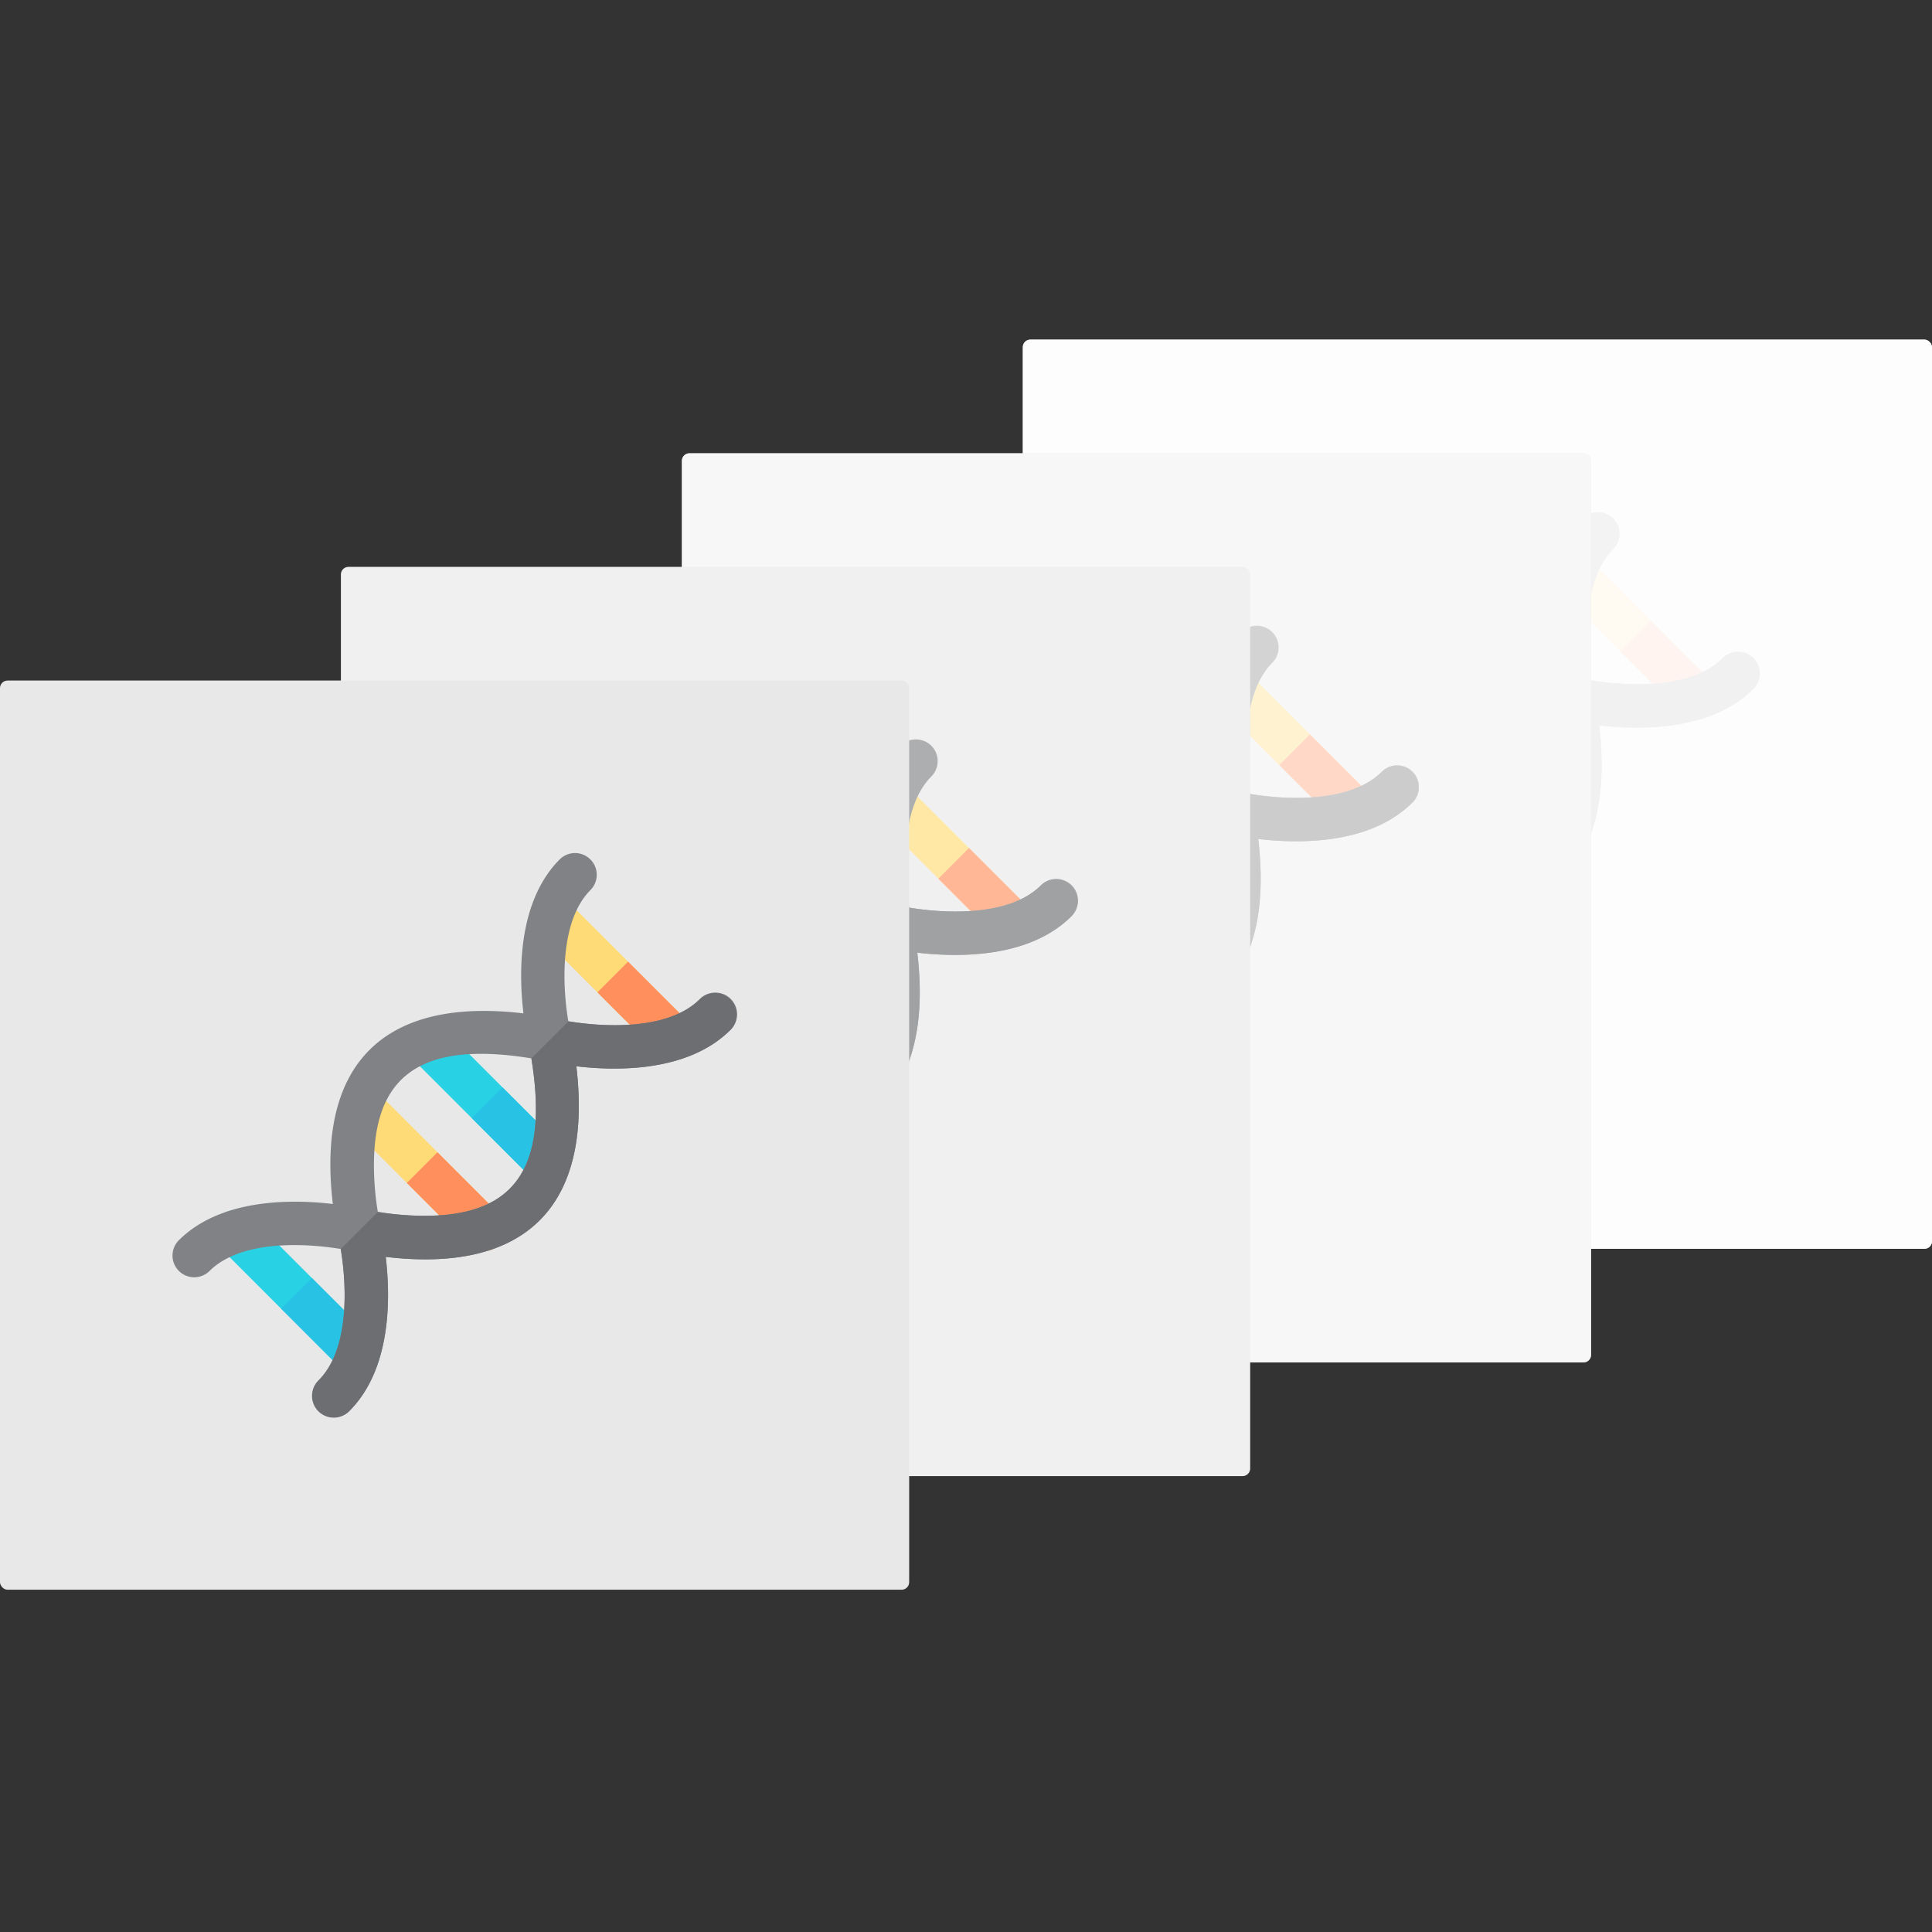 <svg xmlns="http://www.w3.org/2000/svg" xmlns:xlink="http://www.w3.org/1999/xlink" viewBox="-691 2686 512 512"><rect x="-691" y="2686" width="512" height="512" fill="#333333" stroke="none"/><defs><style>.a,.k,.l,.m,.n{fill:#fff;}.b{clip-path:url(#f);}.c{fill:#e8e8e8;}.d{clip-path:url(#a);}.e{fill:#ffdb77;}.f{fill:#ff905e;}.g{fill:#28d2e4;}.h{fill:#28c3e4;}.i{fill:#808285;}.j{fill:#6d6e71;}.k{opacity:0.9;}.l{opacity:0.65;}.m{opacity:0.35;}.n{opacity:0;}</style><clipPath id="a"><rect class="a" width="149.624" height="149.624" transform="translate(0 0)"/></clipPath><clipPath id="f"><rect x="-691" y="2686" width="512" height="512"/></clipPath></defs><g id="e" class="b"><g transform="translate(-1503 41)"><g transform="translate(1083.059 2735)"><rect class="c" width="240.941" height="240.941" rx="2" transform="translate(0 0)"/><g class="d" transform="translate(45.659 45.659)"><g transform="translate(0.001 0)"><path class="e" d="M53.186,68.686,20.567,36.067a5.755,5.755,0,0,1,8.138-8.138L61.325,60.547a5.755,5.755,0,1,1-8.138,8.138Z" transform="translate(25.261 35.109)"/><path class="f" d="M51.027,50.249,34.717,33.94l-8.138,8.138L42.888,58.387a5.755,5.755,0,1,0,8.138-8.138Z" transform="translate(35.559 45.407)"/><path class="e" d="M74.793,47.079,42.174,14.46a5.755,5.755,0,0,1,8.138-8.138L82.931,38.94a5.755,5.755,0,0,1-8.138,8.138Z" transform="translate(54.168 6.202)"/><path class="f" d="M72.633,28.642,56.324,12.333l-8.138,8.138L64.5,36.78a5.755,5.755,0,0,0,8.138-8.138Z" transform="translate(64.466 16.5)"/><path class="g" d="M38.939,82.93,6.321,50.313a5.755,5.755,0,0,1,8.138-8.138L47.077,74.792a5.755,5.755,0,0,1-8.138,8.139Z" transform="translate(6.201 54.169)"/><path class="h" d="M36.78,64.495,20.471,48.186l-8.138,8.138L28.641,72.633a5.755,5.755,0,0,0,8.138-8.138Z" transform="translate(16.499 64.466)"/><path class="g" d="M60.547,61.325,27.928,28.706a5.755,5.755,0,0,1,8.138-8.138L68.686,53.186a5.755,5.755,0,0,1-8.138,8.138Z" transform="translate(35.108 25.261)"/><path class="h" d="M58.388,42.888,42.078,26.579,33.94,34.717,50.249,51.026a5.755,5.755,0,0,0,8.138-8.138Z" transform="translate(45.407 35.559)"/><path class="i" d="M107.079,56.565c10.858,1.284,29.682,1.52,40.858-9.656a5.755,5.755,0,1,0-8.138-8.138c-7.884,7.884-23.841,7.674-34.853,5.867-1.551-9.243-2.414-26.493,5.907-34.813a5.755,5.755,0,0,0-8.138-8.138c-11.176,11.176-10.94,30-9.656,40.858C56.367,38.206,38.112,55.576,42.544,93.058c-10.858-1.284-29.683-1.52-40.858,9.656a5.755,5.755,0,0,0,8.138,8.138c7.868-7.868,23.783-7.679,34.819-5.872,1.805,11.031,2,26.949-5.872,34.819a5.755,5.755,0,0,0,8.138,8.138c11.176-11.176,10.94-30,9.656-40.858C93.256,111.417,111.51,94.047,107.079,56.565Zm-11.922-2.1c5.189,31.714-6.758,41.8-28.671,41.723a77.818,77.818,0,0,1-12.02-1.032,77.8,77.8,0,0,1-1.032-12.02C53.355,61.752,62.884,49.183,95.157,54.466Z" transform="translate(0 0)"/><path class="j" d="M35.343,85.857c36.692,4.338,54.946-13.032,50.514-50.514,10.858,1.284,29.682,1.52,40.858-9.656a5.755,5.755,0,0,0-8.138-8.138c-7.876,7.876-23.808,7.674-34.819,5.872l-9.823,9.823c5.189,31.714-6.758,41.8-28.671,41.723a77.816,77.816,0,0,1-12.02-1.032L23.42,83.758c1.805,11.031,2,26.949-5.872,34.819a5.755,5.755,0,1,0,8.138,8.138C36.863,115.539,36.627,96.715,35.343,85.857Z" transform="translate(21.221 21.222)"/></g></g><rect class="k" width="240.941" height="240.941" rx="2" transform="translate(0 0)"/></g><g transform="translate(992.706 2765.118)"><rect class="c" width="240.941" height="240.941" rx="2" transform="translate(0 0)"/><g class="d" transform="translate(45.659 45.659)"><g transform="translate(0.001 0)"><path class="e" d="M53.186,68.686,20.567,36.067a5.755,5.755,0,0,1,8.138-8.138L61.325,60.547a5.755,5.755,0,1,1-8.138,8.138Z" transform="translate(25.261 35.109)"/><path class="f" d="M51.027,50.249,34.717,33.94l-8.138,8.138L42.888,58.387a5.755,5.755,0,1,0,8.138-8.138Z" transform="translate(35.559 45.407)"/><path class="e" d="M74.793,47.079,42.174,14.46a5.755,5.755,0,0,1,8.138-8.138L82.931,38.94a5.755,5.755,0,0,1-8.138,8.138Z" transform="translate(54.168 6.202)"/><path class="f" d="M72.633,28.642,56.324,12.333l-8.138,8.138L64.5,36.78a5.755,5.755,0,0,0,8.138-8.138Z" transform="translate(64.466 16.5)"/><path class="g" d="M38.939,82.93,6.321,50.313a5.755,5.755,0,0,1,8.138-8.138L47.077,74.792a5.755,5.755,0,0,1-8.138,8.139Z" transform="translate(6.201 54.169)"/><path class="h" d="M36.78,64.495,20.471,48.186l-8.138,8.138L28.641,72.633a5.755,5.755,0,0,0,8.138-8.138Z" transform="translate(16.499 64.466)"/><path class="g" d="M60.547,61.325,27.928,28.706a5.755,5.755,0,0,1,8.138-8.138L68.686,53.186a5.755,5.755,0,0,1-8.138,8.138Z" transform="translate(35.108 25.261)"/><path class="h" d="M58.388,42.888,42.078,26.579,33.94,34.717,50.249,51.026a5.755,5.755,0,0,0,8.138-8.138Z" transform="translate(45.407 35.559)"/><path class="i" d="M107.079,56.565c10.858,1.284,29.682,1.52,40.858-9.656a5.755,5.755,0,1,0-8.138-8.138c-7.884,7.884-23.841,7.674-34.853,5.867-1.551-9.243-2.414-26.493,5.907-34.813a5.755,5.755,0,0,0-8.138-8.138c-11.176,11.176-10.94,30-9.656,40.858C56.367,38.206,38.112,55.576,42.544,93.058c-10.858-1.284-29.683-1.52-40.858,9.656a5.755,5.755,0,0,0,8.138,8.138c7.868-7.868,23.783-7.679,34.819-5.872,1.805,11.031,2,26.949-5.872,34.819a5.755,5.755,0,0,0,8.138,8.138c11.176-11.176,10.94-30,9.656-40.858C93.256,111.417,111.51,94.047,107.079,56.565Zm-11.922-2.1c5.189,31.714-6.758,41.8-28.671,41.723a77.818,77.818,0,0,1-12.02-1.032,77.8,77.8,0,0,1-1.032-12.02C53.355,61.752,62.884,49.183,95.157,54.466Z" transform="translate(0 0)"/><path class="j" d="M35.343,85.857c36.692,4.338,54.946-13.032,50.514-50.514,10.858,1.284,29.682,1.52,40.858-9.656a5.755,5.755,0,0,0-8.138-8.138c-7.876,7.876-23.808,7.674-34.819,5.872l-9.823,9.823c5.189,31.714-6.758,41.8-28.671,41.723a77.816,77.816,0,0,1-12.02-1.032L23.42,83.758c1.805,11.031,2,26.949-5.872,34.819a5.755,5.755,0,1,0,8.138,8.138C36.863,115.539,36.627,96.715,35.343,85.857Z" transform="translate(21.221 21.222)"/></g></g><rect class="l" width="240.941" height="240.941" rx="2" transform="translate(0 0)"/></g><g transform="translate(902.353 2795.235)"><rect class="c" width="240.941" height="240.941" rx="2" transform="translate(0 0)"/><g class="d" transform="translate(45.659 45.659)"><g transform="translate(0.001 0)"><path class="e" d="M53.186,68.686,20.567,36.067a5.755,5.755,0,0,1,8.138-8.138L61.325,60.547a5.755,5.755,0,1,1-8.138,8.138Z" transform="translate(25.261 35.109)"/><path class="f" d="M51.027,50.249,34.717,33.94l-8.138,8.138L42.888,58.387a5.755,5.755,0,1,0,8.138-8.138Z" transform="translate(35.559 45.407)"/><path class="e" d="M74.793,47.079,42.174,14.46a5.755,5.755,0,0,1,8.138-8.138L82.931,38.94a5.755,5.755,0,0,1-8.138,8.138Z" transform="translate(54.168 6.202)"/><path class="f" d="M72.633,28.642,56.324,12.333l-8.138,8.138L64.5,36.78a5.755,5.755,0,0,0,8.138-8.138Z" transform="translate(64.466 16.5)"/><path class="g" d="M38.939,82.93,6.321,50.313a5.755,5.755,0,0,1,8.138-8.138L47.077,74.792a5.755,5.755,0,0,1-8.138,8.139Z" transform="translate(6.201 54.169)"/><path class="h" d="M36.78,64.495,20.471,48.186l-8.138,8.138L28.641,72.633a5.755,5.755,0,0,0,8.138-8.138Z" transform="translate(16.499 64.466)"/><path class="g" d="M60.547,61.325,27.928,28.706a5.755,5.755,0,0,1,8.138-8.138L68.686,53.186a5.755,5.755,0,0,1-8.138,8.138Z" transform="translate(35.108 25.261)"/><path class="h" d="M58.388,42.888,42.078,26.579,33.94,34.717,50.249,51.026a5.755,5.755,0,0,0,8.138-8.138Z" transform="translate(45.407 35.559)"/><path class="i" d="M107.079,56.565c10.858,1.284,29.682,1.52,40.858-9.656a5.755,5.755,0,1,0-8.138-8.138c-7.884,7.884-23.841,7.674-34.853,5.867-1.551-9.243-2.414-26.493,5.907-34.813a5.755,5.755,0,0,0-8.138-8.138c-11.176,11.176-10.94,30-9.656,40.858C56.367,38.206,38.112,55.576,42.544,93.058c-10.858-1.284-29.683-1.52-40.858,9.656a5.755,5.755,0,0,0,8.138,8.138c7.868-7.868,23.783-7.679,34.819-5.872,1.805,11.031,2,26.949-5.872,34.819a5.755,5.755,0,0,0,8.138,8.138c11.176-11.176,10.94-30,9.656-40.858C93.256,111.417,111.51,94.047,107.079,56.565Zm-11.922-2.1c5.189,31.714-6.758,41.8-28.671,41.723a77.818,77.818,0,0,1-12.02-1.032,77.8,77.8,0,0,1-1.032-12.02C53.355,61.752,62.884,49.183,95.157,54.466Z" transform="translate(0 0)"/><path class="j" d="M35.343,85.857c36.692,4.338,54.946-13.032,50.514-50.514,10.858,1.284,29.682,1.52,40.858-9.656a5.755,5.755,0,0,0-8.138-8.138c-7.876,7.876-23.808,7.674-34.819,5.872l-9.823,9.823c5.189,31.714-6.758,41.8-28.671,41.723a77.816,77.816,0,0,1-12.02-1.032L23.42,83.758c1.805,11.031,2,26.949-5.872,34.819a5.755,5.755,0,1,0,8.138,8.138C36.863,115.539,36.627,96.715,35.343,85.857Z" transform="translate(21.221 21.222)"/></g></g><rect class="m" width="240.941" height="240.941" rx="2" transform="translate(0 0)"/></g><g transform="translate(812 2825.353)"><rect class="c" width="240.941" height="240.941" rx="2" transform="translate(0 0)"/><g class="d" transform="translate(45.659 45.659)"><g transform="translate(0.001 0)"><path class="e" d="M53.186,68.686,20.567,36.067a5.755,5.755,0,0,1,8.138-8.138L61.325,60.547a5.755,5.755,0,1,1-8.138,8.138Z" transform="translate(25.261 35.109)"/><path class="f" d="M51.027,50.249,34.717,33.94l-8.138,8.138L42.888,58.387a5.755,5.755,0,1,0,8.138-8.138Z" transform="translate(35.559 45.407)"/><path class="e" d="M74.793,47.079,42.174,14.46a5.755,5.755,0,0,1,8.138-8.138L82.931,38.94a5.755,5.755,0,0,1-8.138,8.138Z" transform="translate(54.168 6.202)"/><path class="f" d="M72.633,28.642,56.324,12.333l-8.138,8.138L64.5,36.78a5.755,5.755,0,0,0,8.138-8.138Z" transform="translate(64.466 16.5)"/><path class="g" d="M38.939,82.93,6.321,50.313a5.755,5.755,0,0,1,8.138-8.138L47.077,74.792a5.755,5.755,0,0,1-8.138,8.139Z" transform="translate(6.201 54.169)"/><path class="h" d="M36.78,64.495,20.471,48.186l-8.138,8.138L28.641,72.633a5.755,5.755,0,0,0,8.138-8.138Z" transform="translate(16.499 64.466)"/><path class="g" d="M60.547,61.325,27.928,28.706a5.755,5.755,0,0,1,8.138-8.138L68.686,53.186a5.755,5.755,0,0,1-8.138,8.138Z" transform="translate(35.108 25.261)"/><path class="h" d="M58.388,42.888,42.078,26.579,33.94,34.717,50.249,51.026a5.755,5.755,0,0,0,8.138-8.138Z" transform="translate(45.407 35.559)"/><path class="i" d="M107.079,56.565c10.858,1.284,29.682,1.52,40.858-9.656a5.755,5.755,0,1,0-8.138-8.138c-7.884,7.884-23.841,7.674-34.853,5.867-1.551-9.243-2.414-26.493,5.907-34.813a5.755,5.755,0,0,0-8.138-8.138c-11.176,11.176-10.94,30-9.656,40.858C56.367,38.206,38.112,55.576,42.544,93.058c-10.858-1.284-29.683-1.52-40.858,9.656a5.755,5.755,0,0,0,8.138,8.138c7.868-7.868,23.783-7.679,34.819-5.872,1.805,11.031,2,26.949-5.872,34.819a5.755,5.755,0,0,0,8.138,8.138c11.176-11.176,10.94-30,9.656-40.858C93.256,111.417,111.51,94.047,107.079,56.565Zm-11.922-2.1c5.189,31.714-6.758,41.8-28.671,41.723a77.818,77.818,0,0,1-12.02-1.032,77.8,77.8,0,0,1-1.032-12.02C53.355,61.752,62.884,49.183,95.157,54.466Z" transform="translate(0 0)"/><path class="j" d="M35.343,85.857c36.692,4.338,54.946-13.032,50.514-50.514,10.858,1.284,29.682,1.52,40.858-9.656a5.755,5.755,0,0,0-8.138-8.138c-7.876,7.876-23.808,7.674-34.819,5.872l-9.823,9.823c5.189,31.714-6.758,41.8-28.671,41.723a77.816,77.816,0,0,1-12.02-1.032L23.42,83.758c1.805,11.031,2,26.949-5.872,34.819a5.755,5.755,0,1,0,8.138,8.138C36.863,115.539,36.627,96.715,35.343,85.857Z" transform="translate(21.221 21.222)"/></g></g><rect class="n" width="240.941" height="240.941" rx="2" transform="translate(0 0)"/></g></g></g></svg>